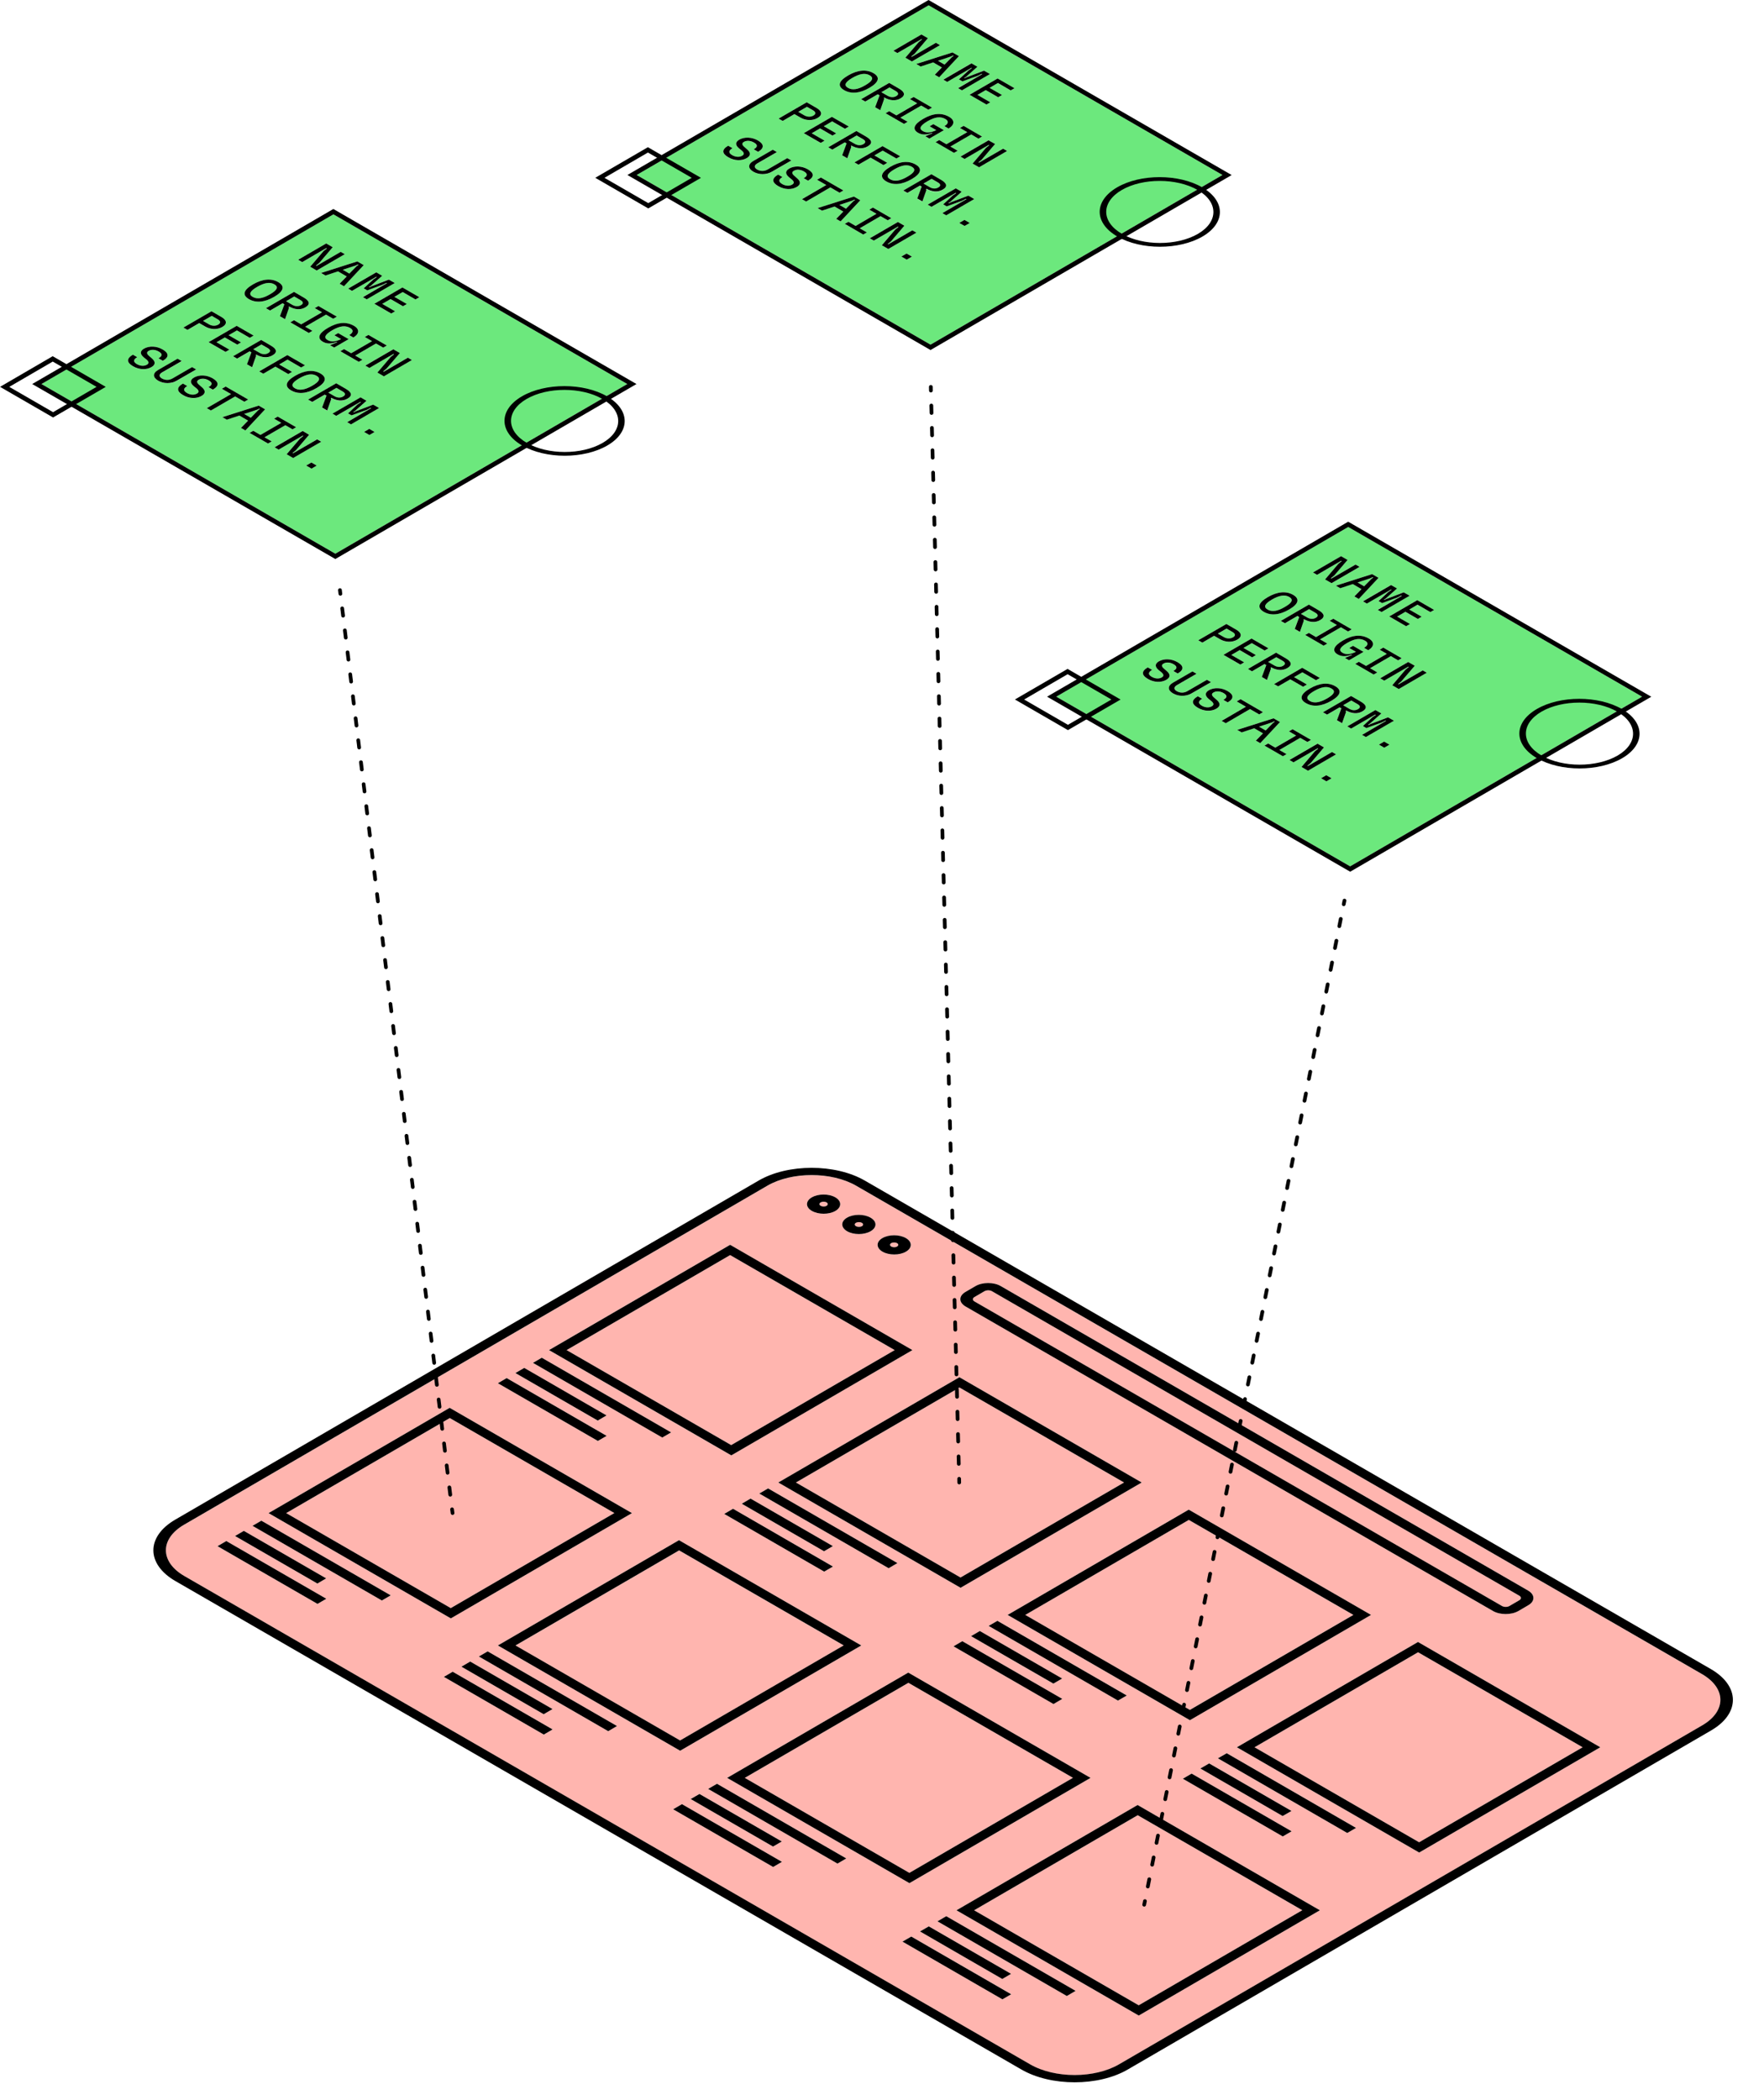 <?xml version="1.0" encoding="utf-8"?>
<!-- Generator: Adobe Illustrator 25.2.0, SVG Export Plug-In . SVG Version: 6.00 Build 0)  -->
<svg version="1.1" id="Layer_1" xmlns="http://www.w3.org/2000/svg" xmlns:xlink="http://www.w3.org/1999/xlink" x="0px" y="0px"
	 viewBox="0 0 285.91 340.4" style="enable-background:new 0 0 285.91 340.4;" xml:space="preserve">
<style type="text/css">
	.st0{clip-path:url(#SVGID_1_);}
	.st1{clip-path:url(#SVGID_2_);fill:#FFB5AF;}
	.st2{clip-path:url(#SVGID_2_);}
	.st3{clip-path:url(#SVGID_3_);fill:#6CE87D;}
	.st4{clip-path:url(#SVGID_3_);}
	.st5{clip-path:url(#SVGID_3_);fill:none;}
	.st6{clip-path:url(#SVGID_4_);}
	.st7{clip-path:url(#SVGID_5_);}
	.st8{clip-path:url(#SVGID_6_);}
	.st9{clip-path:url(#SVGID_7_);fill:#6CE87D;}
	.st10{clip-path:url(#SVGID_7_);}
	.st11{clip-path:url(#SVGID_7_);fill:none;}
	.st12{clip-path:url(#SVGID_8_);}
	.st13{clip-path:url(#SVGID_9_);}
	.st14{clip-path:url(#SVGID_10_);}
	.st15{clip-path:url(#SVGID_11_);fill:#6CE87D;}
	.st16{clip-path:url(#SVGID_11_);}
	.st17{clip-path:url(#SVGID_11_);fill:none;}
	.st18{clip-path:url(#SVGID_12_);}
	.st19{clip-path:url(#SVGID_13_);}
	.st20{clip-path:url(#SVGID_14_);}
	.st21{fill:none;stroke:#000000;stroke-width:0.602;stroke-linecap:round;stroke-miterlimit:10;}
	.st22{fill:none;stroke:#000000;stroke-width:0.602;stroke-linecap:round;stroke-miterlimit:10;stroke-dasharray:1.208,2.417;}
	.st23{fill:none;stroke:#000000;stroke-width:0.602;stroke-linecap:round;stroke-miterlimit:10;stroke-dasharray:1.196,2.392;}
	.st24{fill:none;stroke:#000000;stroke-width:0.602;stroke-linecap:round;stroke-miterlimit:10;stroke-dasharray:1.202,2.405;}
</style>
<g>
	<defs>
		<rect id="SVGID_29_" x="19.83" y="186.35" width="266.09" height="154.05"/>
	</defs>
	<clipPath id="SVGID_1_">
		<use xlink:href="#SVGID_29_"  style="overflow:visible;"/>
	</clipPath>
	<g class="st0">
		<defs>
			<polygon id="SVGID_31_" points="19.82,251.27 131.54,186.35 285.91,275.48 174.2,340.4 			"/>
		</defs>
		<clipPath id="SVGID_2_">
			<use xlink:href="#SVGID_31_"  style="overflow:visible;"/>
		</clipPath>
		<path class="st1" d="M99.58,245.22l-26.68-15.4l-26.52,15.41l26.68,15.4L99.58,245.22 M136.75,266.68l-26.68-15.4l-26.52,15.41
			l26.68,15.4L136.75,266.68 M173.91,288.13l-26.68-15.4l-26.52,15.41l26.68,15.4L173.91,288.13 M211.08,309.59l-26.68-15.4
			l-26.52,15.41l26.68,15.4L211.08,309.59 M145.02,218.81l-26.68-15.4l-26.51,15.4l26.68,15.4L145.02,218.81 M182.19,240.27
			l-26.68-15.4L129,240.27l26.68,15.4L182.19,240.27 M219.35,261.73l-26.68-15.4l-26.51,15.4l26.68,15.4L219.35,261.73
			 M256.52,283.18l-26.68-15.4l-26.51,15.4l26.68,15.4L256.52,283.18 M133.96,194.88c-0.26-0.15-0.68-0.15-0.95,0.01
			c-0.25,0.15-0.25,0.39,0,0.54c0.27,0.15,0.69,0.15,0.95,0.01C134.23,195.28,134.23,195.03,133.96,194.88 M139.68,198.18
			c-0.27-0.16-0.69-0.16-0.96,0c-0.25,0.15-0.25,0.39,0.01,0.55c0.27,0.15,0.69,0.15,0.95,0.01
			C139.95,198.58,139.95,198.33,139.68,198.18 M145.4,201.48c-0.27-0.15-0.69-0.15-0.96,0c-0.25,0.15-0.25,0.4,0.02,0.55
			c0.26,0.15,0.68,0.15,0.93,0C145.66,201.88,145.66,201.63,145.4,201.48 M246.26,258.62l-85.49-49.36
			c-0.33-0.19-0.89-0.19-1.23,0.01l-1.61,0.94c-0.34,0.2-0.34,0.52-0.01,0.71l85.49,49.36c0.34,0.2,0.9,0.2,1.24,0l1.61-0.94
			C246.6,259.14,246.6,258.82,246.26,258.62 M35.26,250.59l1.42-0.83l16.2,9.35l-1.42,0.83L35.26,250.59 M71.95,271.77l1.42-0.83
			l16.2,9.35l-1.42,0.83L71.95,271.77 M109.11,293.23l1.42-0.83l16.2,9.35l-1.42,0.83L109.11,293.23 M146.28,314.68l1.42-0.83
			l16.2,9.35l-1.42,0.83L146.28,314.68 M38.1,248.94l1.42-0.83l13.33,7.7l-1.42,0.82L38.1,248.94 M74.79,270.12l1.42-0.83l13.34,7.7
			l-1.42,0.83L74.79,270.12 M111.95,291.57l1.42-0.83l13.33,7.7l-1.42,0.83L111.95,291.57 M149.12,313.03l1.42-0.83l13.33,7.7
			l-1.42,0.83L149.12,313.03 M40.94,247.29l1.42-0.83l20.96,12.1l-1.42,0.83L40.94,247.29 M77.62,268.47l1.42-0.83l20.96,12.1
			l-1.42,0.83L77.62,268.47 M114.79,289.93l1.42-0.83l20.96,12.1l-1.42,0.82L114.79,289.93 M151.95,311.39l1.42-0.83l20.96,12.1
			l-1.42,0.83L151.95,311.39 M43.53,245.23l29.35-17.06l29.54,17.06l-29.35,17.06L43.53,245.23 M80.7,266.68l29.35-17.06
			l29.54,17.06l-29.35,17.06L80.7,266.68 M117.86,288.14l29.35-17.06l29.54,17.06L147.4,305.2L117.86,288.14 M155.03,309.6
			l29.35-17.06l29.54,17.06l-29.35,17.06L155.03,309.6 M80.7,224.18l1.42-0.83l16.2,9.35l-1.42,0.83L80.7,224.18 M117.39,245.36
			l1.42-0.83l16.2,9.35l-1.42,0.83L117.39,245.36 M154.55,266.82l1.42-0.83l16.2,9.35l-1.42,0.82L154.55,266.82 M191.72,288.28
			l1.42-0.83l16.2,9.35l-1.42,0.83L191.72,288.28 M83.54,222.53l1.42-0.82l13.33,7.7l-1.42,0.82L83.54,222.53 M120.23,243.71
			l1.42-0.83l13.34,7.7l-1.42,0.83L120.23,243.71 M157.39,265.17l1.42-0.83l13.33,7.7l-1.42,0.83L157.39,265.17 M194.56,286.62
			l1.42-0.83l13.34,7.7l-1.42,0.83L194.56,286.62 M86.39,220.88l1.42-0.83l20.96,12.1l-1.42,0.82L86.39,220.88 M123.07,242.06
			l1.42-0.83l20.96,12.1l-1.42,0.83L123.07,242.06 M160.24,263.51l1.42-0.83l20.96,12.1l-1.42,0.83L160.24,263.51 M197.4,284.97
			l1.42-0.83l20.96,12.1l-1.42,0.83L197.4,284.97 M88.98,218.81l29.35-17.06l29.54,17.06l-29.35,17.06L88.98,218.81 M126.15,240.27
			l29.35-17.06l29.54,17.06l-29.35,17.06L126.15,240.27 M163.31,261.73l29.35-17.06l29.54,17.06l-29.35,17.06L163.31,261.73
			 M200.48,283.18l29.35-17.06l29.54,17.06l-29.35,17.06L200.48,283.18 M131.59,196.25c-1.05-0.6-1.05-1.59-0.01-2.19
			c1.05-0.61,2.75-0.61,3.8-0.01c1.06,0.61,1.06,1.6,0.01,2.21C134.35,196.86,132.65,196.86,131.59,196.25 M137.32,199.55
			c-1.06-0.61-1.06-1.6-0.02-2.2c1.05-0.61,2.75-0.61,3.81,0c1.06,0.61,1.05,1.59,0,2.2C140.07,200.16,138.37,200.17,137.32,199.55
			 M143.04,202.86c-1.06-0.61-1.06-1.6-0.02-2.2c1.05-0.61,2.75-0.61,3.81,0c1.05,0.6,1.05,1.59,0,2.2
			C145.79,203.46,144.09,203.46,143.04,202.86 M156.51,211.74c-1.12-0.65-1.13-1.71,0-2.36l1.61-0.94c1.13-0.65,2.95-0.65,4.08-0.01
			l85.49,49.36c1.13,0.65,1.14,1.71,0.01,2.37l-1.61,0.94c-1.13,0.65-2.95,0.65-4.09,0L156.51,211.74 M275.85,271.32l-137.1-79.15
			c-3.97-2.29-10.42-2.29-14.37,0l-94.55,54.95c-3.95,2.29-3.92,6.03,0.05,8.32l137.1,79.16c3.98,2.3,10.42,2.29,14.36,0
			l94.55-54.95C279.85,277.35,279.84,273.62,275.85,271.32"/>
		<path class="st2" d="M29.88,255.43c-3.97-2.29-3.99-6.03-0.05-8.32l94.55-54.95c3.95-2.29,10.39-2.29,14.37,0l137.1,79.15
			c3.98,2.3,3.99,6.03,0.05,8.32l-94.55,54.95c-3.95,2.29-10.38,2.3-14.37,0L29.88,255.43 M277.27,270.49l-137.1-79.15
			c-4.77-2.76-12.48-2.76-17.22,0L28.4,246.29c-4.74,2.76-4.72,7.22,0.06,9.97l137.1,79.15c4.77,2.76,12.48,2.76,17.22,0
			l94.55-54.95C282.07,277.71,282.05,273.25,277.27,270.49"/>
		<path class="st2" d="M133.01,195.42c-0.26-0.15-0.26-0.39,0-0.54c0.27-0.16,0.69-0.16,0.95-0.01c0.27,0.15,0.27,0.4,0,0.56
			C133.71,195.58,133.28,195.58,133.01,195.42 M135.38,194.05c-1.05-0.6-2.75-0.6-3.8,0.01c-1.04,0.6-1.04,1.59,0.01,2.19
			c1.06,0.61,2.76,0.61,3.8,0.01C136.44,195.65,136.44,194.66,135.38,194.05"/>
		<path class="st2" d="M138.74,198.73c-0.27-0.15-0.27-0.4-0.01-0.55c0.26-0.15,0.69-0.15,0.96,0c0.27,0.15,0.27,0.4,0,0.56
			C139.43,198.88,139,198.88,138.74,198.73 M141.1,197.35c-1.06-0.61-2.76-0.61-3.81,0c-1.04,0.6-1.03,1.59,0.02,2.2
			c1.06,0.61,2.75,0.6,3.79,0C142.16,198.94,142.16,197.96,141.1,197.35"/>
		<path class="st2" d="M144.46,202.03c-0.27-0.15-0.27-0.4-0.02-0.55c0.27-0.15,0.69-0.15,0.96,0c0.26,0.15,0.26,0.39-0.01,0.55
			C145.14,202.18,144.72,202.18,144.46,202.03 M146.83,200.66c-1.06-0.61-2.76-0.61-3.81,0c-1.04,0.6-1.03,1.59,0.02,2.2
			c1.05,0.6,2.75,0.6,3.79,0C147.88,202.25,147.87,201.26,146.83,200.66"/>
		<path class="st2" d="M157.93,210.92c-0.33-0.19-0.33-0.51,0.01-0.71l1.61-0.94c0.34-0.2,0.89-0.2,1.22-0.01l85.49,49.36
			c0.34,0.2,0.34,0.52,0.01,0.72l-1.61,0.94c-0.34,0.2-0.89,0.2-1.23,0L157.93,210.92 M247.68,257.79l-85.49-49.36
			c-1.12-0.65-2.95-0.65-4.08,0.01l-1.61,0.94c-1.13,0.65-1.12,1.71,0,2.36L242,261.1c1.13,0.65,2.96,0.65,4.09,0l1.61-0.94
			C248.82,259.51,248.81,258.45,247.68,257.79"/>
		<path class="st2" d="M91.83,218.81l26.51-15.4l26.68,15.4l-26.51,15.4L91.83,218.81z M147.88,218.81l-29.54-17.06l-29.35,17.06
			l29.54,17.06L147.88,218.81"/>
		<path class="st2" d="M129,240.27l26.51-15.4l26.68,15.4l-26.51,15.4L129,240.27z M185.04,240.27l-29.54-17.06l-29.35,17.06
			l29.54,17.06L185.04,240.27"/>
		<path class="st2" d="M166.17,261.73l26.51-15.4l26.68,15.4l-26.51,15.4L166.17,261.73z M222.21,261.73l-29.54-17.06l-29.35,17.06
			l29.54,17.06L222.21,261.73"/>
		<path class="st2" d="M203.33,283.18l26.51-15.4l26.68,15.4l-26.51,15.4L203.33,283.18z M259.37,283.18l-29.54-17.06l-29.35,17.06
			l29.54,17.06L259.37,283.18"/>
		<path class="st2" d="M46.38,245.23l26.52-15.41l26.68,15.4l-26.52,15.41L46.38,245.23z M102.42,245.23l-29.54-17.06l-29.35,17.06
			l29.54,17.06L102.42,245.23"/>
		<path class="st2" d="M83.55,266.68l26.52-15.41l26.68,15.4l-26.52,15.41L83.55,266.68z M139.59,266.68l-29.54-17.06L80.7,266.68
			l29.54,17.06L139.59,266.68"/>
		<path class="st2" d="M120.71,288.14l26.52-15.41l26.68,15.4l-26.52,15.41L120.71,288.14z M176.75,288.14l-29.54-17.06
			l-29.35,17.06l29.54,17.06L176.75,288.14"/>
		<path class="st2" d="M157.88,309.6l26.52-15.41l26.68,15.4L184.56,325L157.88,309.6z M213.92,309.6l-29.54-17.06l-29.35,17.06
			l29.54,17.06L213.92,309.6"/>
		<polygon class="st2" points="108.77,232.15 87.81,220.05 86.39,220.88 107.34,232.98 		"/>
		<polygon class="st2" points="98.3,229.4 84.97,221.7 83.54,222.53 96.88,230.23 		"/>
		<polygon class="st2" points="98.32,232.71 82.12,223.35 80.7,224.18 96.9,233.53 		"/>
		<polygon class="st2" points="145.45,253.33 124.49,241.23 123.07,242.06 144.03,254.16 		"/>
		<polygon class="st2" points="134.99,250.58 121.65,242.88 120.23,243.71 133.56,251.41 		"/>
		<polygon class="st2" points="135,253.89 118.81,244.53 117.39,245.36 133.58,254.71 		"/>
		<polygon class="st2" points="182.62,274.79 161.66,262.69 160.24,263.51 181.2,275.61 		"/>
		<polygon class="st2" points="172.15,272.04 158.81,264.34 157.39,265.17 170.73,272.86 		"/>
		<polygon class="st2" points="172.17,275.34 155.97,265.99 154.55,266.82 170.75,276.17 		"/>
		<polygon class="st2" points="219.78,296.25 198.83,284.15 197.4,284.97 218.36,297.07 		"/>
		<polygon class="st2" points="209.32,293.5 195.98,285.8 194.56,286.62 207.89,294.32 		"/>
		<polygon class="st2" points="209.34,296.8 193.14,287.45 191.72,288.28 207.91,297.63 		"/>
		<polygon class="st2" points="63.32,258.56 42.36,246.46 40.93,247.29 61.89,259.39 		"/>
		<polygon class="st2" points="52.86,255.81 39.52,248.11 38.1,248.94 51.44,256.64 		"/>
		<polygon class="st2" points="52.88,259.11 36.68,249.76 35.26,250.59 51.46,259.94 		"/>
		<polygon class="st2" points="100,279.74 79.04,267.64 77.62,268.47 98.58,280.57 		"/>
		<polygon class="st2" points="89.55,276.99 76.21,269.29 74.79,270.12 88.12,277.82 		"/>
		<polygon class="st2" points="89.56,280.29 73.37,270.94 71.95,271.77 88.14,281.12 		"/>
		<polygon class="st2" points="137.16,301.2 116.21,289.1 114.78,289.93 135.74,302.03 		"/>
		<polygon class="st2" points="126.71,298.45 113.37,290.75 111.95,291.57 125.29,299.27 		"/>
		<polygon class="st2" points="126.73,301.75 110.53,292.4 109.11,293.23 125.31,302.58 		"/>
		<polygon class="st2" points="174.33,322.66 153.37,310.56 151.95,311.39 172.91,323.49 		"/>
		<polygon class="st2" points="163.87,319.9 150.54,312.21 149.12,313.03 162.45,320.73 		"/>
		<polygon class="st2" points="163.89,323.21 147.7,313.86 146.28,314.68 162.47,324.03 		"/>
	</g>
</g>
<g>
	<g>
		<g>
			<defs>
				<polygon id="SVGID_33_" points="5.22,62.24 54.03,33.87 103.16,62.24 54.35,90.6 				"/>
			</defs>
			<clipPath id="SVGID_3_">
				<use xlink:href="#SVGID_33_"  style="overflow:visible;"/>
			</clipPath>
			<path class="st3" d="M42.12,66.29l-0.09-0.05l-0.39,0.18l-2.06,0.68l1.07,0.62l1.16-1.19L42.12,66.29 M35.29,51.75l-0.97-0.56
				l-1.41,0.82l0.97,0.56c0.5,0.29,1.07,0.29,1.49,0.04C35.8,52.37,35.79,52.04,35.29,51.75 M43.37,56.42l-1.01-0.58l-1.32,0.77
				l1.01,0.58c0.48,0.28,0.99,0.29,1.41,0.05C43.91,56.98,43.84,56.69,43.37,56.42 M55.53,63.44l-1-0.58l-1.32,0.77l1,0.58
				c0.48,0.28,0.99,0.29,1.41,0.05C56.07,64,56,63.71,55.53,63.44 M51.31,60.89c-0.71-0.41-1.61-0.28-2.8,0.41
				c-1.19,0.69-1.42,1.21-0.71,1.62c0.71,0.41,1.62,0.28,2.8-0.41C51.79,61.82,52.02,61.3,51.31,60.89 M48.7,48.63l-1-0.58
				l-1.32,0.77l1,0.58c0.48,0.28,1,0.3,1.42,0.05C49.24,49.19,49.16,48.9,48.7,48.63 M44.47,46.08c-0.71-0.41-1.61-0.28-2.8,0.42
				c-1.19,0.69-1.42,1.21-0.71,1.62c0.71,0.41,1.62,0.27,2.8-0.41C44.96,47.01,45.18,46.49,44.47,46.08 M58.1,42.91L58,42.86
				l-0.38,0.18l-2.06,0.68l1.06,0.62l1.17-1.19L58.1,42.91 M49.63,75.45l0.84-0.49l0.86,0.5l-0.84,0.49L49.63,75.45 M26.27,61.36
				c0.53,0.31,1.17,0.3,1.71-0.02l3.16-1.83l0.66,0.38l-3.16,1.83c-0.88,0.51-2.1,0.51-2.99,0c-0.89-0.51-0.91-1.22-0.02-1.73
				l3.16-1.83l0.66,0.38l-3.16,1.83C25.74,60.68,25.74,61.05,26.27,61.36 M35.96,63.01l0.62-0.36l3.64,2.1l-0.62,0.36l-1.49-0.86
				l-3.93,2.28l-0.66-0.38l3.93-2.28L35.96,63.01 M36.05,67.61l5.88-1.87l1.04,0.6l-3.21,3.41l-0.71-0.41l1.15-1.18l-1.41-0.82
				l-2.03,0.67L36.05,67.61 M44.43,67.86l0.58-0.34l2.98,1.72l-0.58,0.34l-1.16-0.67l-3.38,1.96l1.16,0.67l-0.58,0.34l-2.98-1.72
				l0.58-0.34l1.17,0.67l3.38-1.96L44.43,67.86 M47.41,73.42l0.09,0.05l3.9-2.27l0.66,0.38l-4.55,2.64l-1.05-0.61l2.16-2.53
				l0.54-0.43l-0.1-0.06l-3.9,2.27l-0.65-0.38l4.55-2.64l1.05,0.6l-2.16,2.53L47.41,73.42 M22.21,59.02
				c0.56,0.32,1.18,0.35,1.61,0.09c0.35-0.2,0.38-0.47-0.09-0.86l-0.42-0.34c-0.64-0.54-0.61-1.03,0.05-1.41
				c0.82-0.48,2.02-0.43,3,0.14c1.03,0.59,1.06,1.25,0.03,1.84l-0.7-0.4c0.64-0.37,0.68-0.73,0.03-1.1
				c-0.59-0.34-1.21-0.35-1.63-0.1c-0.34,0.2-0.36,0.46,0.11,0.85l0.4,0.35c0.63,0.54,0.62,1.03-0.06,1.43
				c-0.82,0.47-1.96,0.44-2.97-0.14c-1.06-0.61-1.1-1.25-0.03-1.87l0.7,0.4C21.59,58.28,21.56,58.65,22.21,59.02 M30.31,63.71
				c0.56,0.32,1.18,0.35,1.61,0.09c0.35-0.2,0.37-0.47-0.09-0.86l-0.42-0.34c-0.64-0.54-0.61-1.03,0.05-1.41
				c0.82-0.48,2.02-0.43,3.01,0.14c1.02,0.59,1.06,1.25,0.03,1.84l-0.7-0.4c0.64-0.37,0.68-0.73,0.03-1.1
				c-0.59-0.34-1.21-0.35-1.63-0.1c-0.34,0.2-0.36,0.46,0.11,0.85l0.4,0.35c0.63,0.54,0.61,1.03-0.06,1.43
				c-0.82,0.47-1.96,0.44-2.97-0.14c-1.06-0.61-1.1-1.25-0.03-1.87l0.7,0.4C29.7,62.96,29.66,63.33,30.31,63.71 M59.01,70l0.84-0.49
				l0.86,0.5l-0.84,0.49L59.01,70 M29.73,53.1l4.55-2.64l1.63,0.94c0.86,0.5,0.96,1.13,0.13,1.61c-0.82,0.48-1.91,0.43-2.78-0.07
				l-0.97-0.56l-1.9,1.11L29.73,53.1 M33.81,55.45l4.55-2.64l2.73,1.58l-0.62,0.36l-2.08-1.2l-1.35,0.78l2.01,1.16l-0.61,0.36
				l-2.01-1.16l-1.35,0.79l2.08,1.2l-0.62,0.36L33.81,55.45 M37.79,57.75l4.55-2.64l1.57,0.91c0.94,0.54,1.12,1.09,0.24,1.61
				c-0.82,0.48-1.76,0.33-2.6-0.14l-0.1,0.06l0.07,0.15l-0.65,1.84l-0.83-0.48l0.72-1.93l-0.29-0.17l-2.03,1.18L37.79,57.75
				 M42.02,60.19l4.55-2.64l2.86,1.65l-0.62,0.36l-2.21-1.28l-1.35,0.78l2.08,1.2l-0.61,0.36l-2.08-1.2l-1.97,1.15L42.02,60.19
				 M49.94,64.77l4.55-2.64l1.57,0.91c0.94,0.54,1.12,1.09,0.24,1.61c-0.82,0.48-1.76,0.33-2.6-0.14l-0.1,0.06l0.07,0.15l-0.65,1.84
				l-0.83-0.48l0.72-1.93l-0.29-0.16l-2.03,1.18L49.94,64.77 M57.25,66.78l0.09,0.06l0.29-0.16l2.84-1.09l0.96,0.55l-4.55,2.64
				l-0.62-0.36l3.9-2.27l-0.09-0.05l-0.62,0.32l-2.49,0.91L56.41,67l1.56-1.44l0.55-0.36l-0.1-0.06l-3.9,2.27l-0.62-0.36l4.55-2.64
				l0.96,0.56l-1.87,1.65L57.25,66.78 M47.19,63.29c-1.13-0.65-0.91-1.48,0.64-2.37c1.55-0.9,2.97-1.03,4.1-0.38
				c1.13,0.65,0.91,1.48-0.64,2.38C49.74,63.81,48.32,63.94,47.19,63.29 M43.11,49.95l4.54-2.64l1.57,0.91
				c0.94,0.54,1.13,1.09,0.25,1.61c-0.82,0.48-1.76,0.33-2.61-0.14l-0.1,0.06l0.07,0.15l-0.64,1.84l-0.83-0.48l0.72-1.93l-0.29-0.16
				l-2.03,1.18L43.11,49.95 M51.02,49.94l0.58-0.34l2.98,1.72L54,51.66l-1.17-0.67l-3.37,1.96l1.17,0.67l-0.58,0.34l-2.98-1.72
				l0.58-0.34l1.16,0.67l3.37-1.96L51.02,49.94 M59.13,54.62l0.58-0.34L62.69,56l-0.58,0.34l-1.17-0.67l-3.37,1.96l1.17,0.67
				l-0.58,0.34l-2.98-1.72l0.58-0.34l1.17,0.67l3.37-1.96L59.13,54.62 M62.11,60.18l0.1,0.05l3.9-2.27l0.66,0.38l-4.54,2.64
				l-1.05-0.61l2.15-2.52l0.54-0.44l-0.1-0.06l-3.9,2.27l-0.66-0.38l4.54-2.64l1.05,0.61l-2.15,2.52L62.11,60.18 M40.35,48.48
				c-1.13-0.65-0.9-1.48,0.64-2.38c1.55-0.9,2.97-1.03,4.1-0.38c1.13,0.65,0.91,1.48-0.64,2.38C42.91,48.99,41.48,49.13,40.35,48.48
				 M52.33,55.4c-0.97-0.56-0.7-1.37,0.84-2.26c1.59-0.92,2.98-1.03,4.2-0.32c0.94,0.54,0.89,1.31-0.11,1.89l-0.67-0.39
				c0.67-0.39,0.73-0.82,0.16-1.15c-0.8-0.46-1.67-0.36-2.9,0.36c-1.21,0.71-1.44,1.2-0.74,1.61c0.55,0.32,1.31,0.26,2.16-0.17
				l-1.08-0.62l0.61-0.35l1.7,0.98l-2.35,1.36l-0.66-0.38l1.16-0.48l-0.1-0.06C53.7,55.75,52.95,55.75,52.33,55.4 M51.22,43.03
				l0.1,0.06l3.9-2.27l0.66,0.38l-4.54,2.64l-1.05-0.61l2.15-2.52l0.54-0.44l-0.1-0.05l-3.9,2.27l-0.66-0.38l4.54-2.64l1.05,0.61
				l-2.15,2.52L51.22,43.03 M52.03,44.24l5.87-1.87l1.04,0.6l-3.21,3.41l-0.71-0.41l1.15-1.18l-1.41-0.82l-2.03,0.67L52.03,44.24
				 M59.8,46.51l0.09,0.05l0.29-0.16l2.83-1.09l0.96,0.55l-4.54,2.64l-0.62-0.36l3.9-2.27l-0.1-0.06L62,46.15l-2.49,0.91l-0.57-0.33
				l1.56-1.44l0.54-0.36l-0.1-0.05l-3.9,2.27l-0.62-0.36l4.54-2.64l0.96,0.56l-1.86,1.65L59.8,46.51 M60.68,49.23l4.54-2.64
				l2.73,1.58l-0.61,0.36l-2.08-1.2l-1.35,0.78l2.01,1.16l-0.62,0.36l-2.01-1.16l-1.35,0.78l2.08,1.2l-0.62,0.36L60.68,49.23
				 M101.67,62.24l-47.63-27.5L6.72,62.24l47.63,27.5L101.67,62.24"/>
			<path class="st4" d="M6.72,62.24l47.32-27.5l47.63,27.5l-47.32,27.5L6.72,62.24z M103.16,62.24L54.03,33.87L5.22,62.24
				L54.35,90.6L103.16,62.24"/>
			<polygon class="st4" points="55.88,41.2 55.22,40.82 51.32,43.09 51.22,43.03 51.77,42.59 53.92,40.07 52.87,39.46 48.33,42.1 
				48.98,42.48 52.88,40.21 52.98,40.27 52.43,40.71 50.28,43.23 51.33,43.84 			"/>
			<path class="st4" d="M55.56,43.72l2.06-0.68L58,42.86l0.1,0.06l-0.31,0.23l-1.17,1.19L55.56,43.72z M58.95,42.97l-1.04-0.6
				l-5.87,1.87l0.71,0.41l2.03-0.67l1.41,0.82l-1.15,1.18l0.71,0.41L58.95,42.97"/>
			<polygon class="st4" points="63.98,45.87 63.02,45.32 60.19,46.41 59.89,46.57 59.8,46.51 60.08,46.34 61.94,44.7 60.98,44.14 
				56.43,46.78 57.05,47.14 60.96,44.87 61.05,44.93 60.51,45.29 58.95,46.73 59.52,47.06 62,46.15 62.63,45.84 62.72,45.89 
				58.82,48.16 59.44,48.51 			"/>
			<polygon class="st4" points="67.96,48.17 65.22,46.59 60.68,49.23 63.41,50.81 64.03,50.45 61.95,49.25 63.3,48.47 65.31,49.63 
				65.93,49.27 63.92,48.11 65.27,47.33 67.34,48.53 			"/>
			<path class="st4" d="M40.96,48.12c-0.71-0.41-0.47-0.93,0.71-1.62c1.19-0.69,2.08-0.83,2.8-0.42c0.71,0.41,0.49,0.93-0.71,1.62
				C42.58,48.39,41.68,48.53,40.96,48.12 M45.09,45.72c-1.13-0.65-2.56-0.52-4.1,0.38c-1.54,0.9-1.77,1.72-0.64,2.38
				c1.13,0.65,2.56,0.52,4.1-0.38C46,47.2,46.22,46.37,45.09,45.72"/>
			<path class="st4" d="M46.37,48.82l1.32-0.77l1,0.58c0.47,0.27,0.54,0.56,0.1,0.82c-0.42,0.25-0.94,0.23-1.42-0.05L46.37,48.82
				 M49.22,48.22l-1.57-0.91l-4.54,2.64l0.66,0.38l2.03-1.18l0.29,0.17l-0.72,1.93l0.83,0.48l0.64-1.84l-0.07-0.15l0.1-0.06
				c0.85,0.47,1.78,0.62,2.61,0.14C50.35,49.31,50.16,48.76,49.22,48.22"/>
			<polygon class="st4" points="54.59,51.32 51.61,49.6 51.02,49.94 52.19,50.61 48.81,52.57 47.65,51.9 47.06,52.24 50.05,53.96 
				50.63,53.62 49.46,52.95 52.84,50.99 54,51.66 			"/>
			<path class="st4" d="M57.37,52.81c-1.23-0.71-2.62-0.6-4.2,0.32c-1.54,0.89-1.81,1.7-0.84,2.26c0.62,0.36,1.36,0.36,2.23,0.02
				l0.1,0.06l-1.16,0.48l0.66,0.38l2.35-1.36l-1.7-0.98l-0.61,0.35l1.08,0.62c-0.85,0.43-1.61,0.49-2.16,0.17
				c-0.7-0.4-0.47-0.9,0.74-1.61c1.23-0.71,2.1-0.82,2.9-0.36c0.57,0.33,0.51,0.76-0.16,1.15l0.67,0.39
				C58.26,54.12,58.31,53.35,57.37,52.81"/>
			<polygon class="st4" points="62.69,56 59.71,54.28 59.13,54.62 60.3,55.29 56.92,57.25 55.76,56.58 55.17,56.92 58.15,58.64 
				58.74,58.3 57.57,57.63 60.94,55.67 62.11,56.34 			"/>
			<polygon class="st4" points="66.76,58.35 66.11,57.97 62.21,60.24 62.11,60.18 62.65,59.74 64.81,57.22 63.75,56.61 59.21,59.25 
				59.87,59.63 63.77,57.36 63.86,57.42 63.32,57.86 61.17,60.38 62.22,60.99 			"/>
			<path class="st4" d="M32.91,52.01l1.41-0.82l0.97,0.56c0.5,0.29,0.51,0.62,0.08,0.86c-0.42,0.25-0.99,0.25-1.49-0.04L32.91,52.01
				 M35.91,51.39l-1.63-0.94l-4.55,2.64l0.66,0.38l1.9-1.11l0.97,0.56c0.86,0.5,1.95,0.55,2.78,0.07
				C36.86,52.52,36.77,51.89,35.91,51.39"/>
			<polygon class="st4" points="41.1,54.39 38.36,52.81 33.81,55.45 36.55,57.03 37.17,56.67 35.09,55.47 36.44,54.69 38.45,55.85 
				39.06,55.49 37.05,54.33 38.4,53.55 40.48,54.75 			"/>
			<path class="st4" d="M41.05,56.6l1.32-0.77l1.01,0.58c0.47,0.27,0.53,0.56,0.09,0.82c-0.42,0.25-0.94,0.23-1.41-0.05L41.05,56.6
				 M43.9,56.01l-1.57-0.91l-4.55,2.64l0.65,0.38l2.03-1.18l0.29,0.17l-0.72,1.93l0.83,0.48l0.65-1.84l-0.07-0.15l0.1-0.06
				c0.85,0.47,1.78,0.61,2.6,0.14C45.03,57.1,44.84,56.55,43.9,56.01"/>
			<polygon class="st4" points="49.43,59.2 46.57,57.55 42.02,60.19 42.67,60.57 44.64,59.42 46.72,60.62 47.33,60.27 45.25,59.07 
				46.6,58.28 48.81,59.56 			"/>
			<path class="st4" d="M47.8,62.93c-0.71-0.41-0.48-0.93,0.71-1.62c1.19-0.69,2.09-0.82,2.8-0.41c0.71,0.41,0.49,0.93-0.71,1.62
				C49.42,63.2,48.51,63.34,47.8,62.93 M51.93,60.53c-1.13-0.65-2.56-0.52-4.1,0.38c-1.54,0.9-1.77,1.72-0.63,2.37
				c1.13,0.65,2.56,0.52,4.1-0.38C52.83,62.01,53.06,61.19,51.93,60.53"/>
			<path class="st4" d="M53.21,63.63l1.32-0.77l1,0.58c0.47,0.27,0.53,0.56,0.09,0.82c-0.42,0.25-0.94,0.23-1.41-0.05L53.21,63.63
				 M56.06,63.03l-1.57-0.91l-4.55,2.64l0.66,0.38l2.03-1.18l0.29,0.16l-0.72,1.93l0.83,0.48l0.65-1.84l-0.07-0.15l0.1-0.06
				c0.85,0.47,1.78,0.61,2.6,0.14C57.18,64.12,57,63.57,56.06,63.03"/>
			<polygon class="st4" points="61.44,66.13 60.48,65.58 57.64,66.67 57.35,66.83 57.25,66.78 57.53,66.61 59.4,64.96 58.44,64.4 
				53.89,67.04 54.5,67.4 58.41,65.13 58.51,65.19 57.96,65.55 56.41,67 56.97,67.32 59.46,66.42 60.08,66.1 60.17,66.15 
				56.27,68.42 56.89,68.78 			"/>
			<polygon class="st4" points="60.71,70.01 59.85,69.51 59.01,70 59.87,70.5 			"/>
			<path class="st4" d="M26.36,56.64c-0.98-0.57-2.18-0.61-3.01-0.14c-0.66,0.38-0.69,0.87-0.05,1.41l0.42,0.34
				c0.47,0.39,0.44,0.66,0.09,0.86c-0.44,0.26-1.05,0.23-1.61-0.09c-0.65-0.37-0.61-0.75,0.04-1.13l-0.7-0.4
				c-1.07,0.62-1.03,1.26,0.03,1.87c1,0.58,2.15,0.61,2.97,0.14c0.68-0.39,0.7-0.89,0.06-1.43l-0.4-0.35
				c-0.47-0.39-0.45-0.65-0.11-0.85c0.42-0.25,1.04-0.24,1.63,0.1c0.65,0.37,0.61,0.73-0.03,1.1l0.7,0.4
				C27.43,57.89,27.39,57.23,26.36,56.64"/>
			<path class="st4" d="M31.79,59.88l-0.66-0.38l-3.16,1.83c-0.54,0.32-1.18,0.32-1.71,0.02c-0.53-0.3-0.53-0.68,0.02-1l3.16-1.83
				l-0.66-0.38l-3.16,1.83c-0.89,0.51-0.87,1.22,0.02,1.73c0.88,0.51,2.1,0.52,2.99,0L31.79,59.88"/>
			<path class="st4" d="M34.47,61.32c-0.98-0.57-2.18-0.61-3.01-0.14c-0.66,0.38-0.69,0.87-0.05,1.41l0.42,0.34
				c0.47,0.39,0.44,0.66,0.09,0.86c-0.44,0.26-1.06,0.23-1.61-0.09c-0.65-0.38-0.61-0.75,0.04-1.13l-0.7-0.4
				c-1.07,0.62-1.03,1.26,0.03,1.87c1,0.58,2.15,0.61,2.97,0.14c0.68-0.39,0.7-0.89,0.06-1.43l-0.4-0.35
				c-0.47-0.39-0.45-0.65-0.11-0.85c0.42-0.25,1.04-0.24,1.63,0.1c0.65,0.38,0.61,0.73-0.03,1.1l0.7,0.4
				C35.53,62.57,35.5,61.91,34.47,61.32"/>
			<polygon class="st4" points="40.22,64.75 36.58,62.65 35.96,63.01 37.45,63.87 33.52,66.15 34.18,66.53 38.11,64.25 39.6,65.11 
							"/>
			<path class="st4" d="M39.58,67.09l2.06-0.68l0.39-0.18l0.09,0.06l-0.31,0.23l-1.16,1.19L39.58,67.09z M42.97,66.34l-1.04-0.6
				l-5.88,1.87l0.71,0.41l2.04-0.67l1.41,0.82l-1.15,1.18l0.71,0.41L42.97,66.34"/>
			<polygon class="st4" points="47.99,69.24 45.01,67.52 44.43,67.86 45.59,68.53 42.21,70.49 41.05,69.82 40.46,70.16 43.44,71.88 
				44.03,71.54 42.87,70.87 46.25,68.91 47.41,69.58 			"/>
			<polygon class="st4" points="52.06,71.59 51.4,71.21 47.5,73.47 47.41,73.42 47.95,72.98 50.1,70.46 49.06,69.85 44.51,72.49 
				45.16,72.87 49.06,70.6 49.16,70.66 48.62,71.09 46.46,73.62 47.51,74.23 			"/>
			<polygon class="st4" points="51.33,75.46 50.47,74.96 49.63,75.45 50.49,75.95 			"/>
			<polygon class="st5" points="-12.5,62.26 54.01,23.61 120.88,62.21 54.37,100.87 			"/>
		</g>
	</g>
	<g>
		<g>
			<defs>
				<polygon id="SVGID_35_" points="77.73,68.23 91.47,60.24 105.29,68.23 91.55,76.21 				"/>
			</defs>
			<clipPath id="SVGID_4_">
				<use xlink:href="#SVGID_35_"  style="overflow:visible;"/>
			</clipPath>
			<path class="st6" d="M85.39,71.78c-3.4-1.96-3.42-5.15-0.04-7.12c3.37-1.96,8.89-1.96,12.29,0c3.4,1.96,3.41,5.16,0.04,7.12
				C94.29,73.75,88.78,73.74,85.39,71.78 M98.38,64.23c-3.81-2.2-10-2.2-13.78,0c-3.79,2.2-3.77,5.78,0.04,7.98
				c3.81,2.2,9.99,2.2,13.78,0C102.21,70.02,102.19,66.43,98.38,64.23"/>
		</g>
	</g>
	<g>
		<defs>
			<rect id="SVGID_37_" y="57.73" width="17.14" height="9.93"/>
		</defs>
		<clipPath id="SVGID_5_">
			<use xlink:href="#SVGID_37_"  style="overflow:visible;"/>
		</clipPath>
		<g class="st7">
			<defs>
				<polygon id="SVGID_39_" points="0,62.69 8.54,57.73 17.14,62.7 8.6,67.66 				"/>
			</defs>
			<clipPath id="SVGID_6_">
				<use xlink:href="#SVGID_39_"  style="overflow:visible;"/>
			</clipPath>
			<path class="st8" d="M1.5,62.7l7.05-4.1l7.1,4.1l-7.05,4.1L1.5,62.7z M17.14,62.7l-8.6-4.97L0,62.7l8.6,4.97L17.14,62.7"/>
		</g>
	</g>
</g>
<g>
	<g>
		<g>
			<defs>
				<polygon id="SVGID_41_" points="101.69,28.36 150.5,0 199.63,28.37 150.82,56.73 				"/>
			</defs>
			<clipPath id="SVGID_7_">
				<use xlink:href="#SVGID_41_"  style="overflow:visible;"/>
			</clipPath>
			<path class="st9" d="M138.59,32.41l-0.09-0.05l-0.39,0.18l-2.06,0.68l1.07,0.62l1.16-1.19L138.59,32.41 M131.76,17.88l-0.97-0.56
				l-1.41,0.82l0.97,0.56c0.5,0.29,1.07,0.29,1.49,0.04C132.27,18.49,132.26,18.17,131.76,17.88 M139.84,22.55l-1.01-0.58
				l-1.32,0.77l1.01,0.58c0.48,0.28,0.99,0.29,1.41,0.05C140.38,23.11,140.31,22.82,139.84,22.55 M152,29.57l-1-0.58l-1.32,0.77
				l1,0.58c0.48,0.28,0.99,0.29,1.41,0.05C152.54,30.13,152.47,29.83,152,29.57 M147.78,27.02c-0.71-0.41-1.61-0.28-2.8,0.41
				c-1.19,0.69-1.42,1.21-0.71,1.62c0.71,0.41,1.62,0.28,2.8-0.41C148.26,27.95,148.49,27.43,147.78,27.02 M145.17,14.75l-1-0.58
				l-1.32,0.77l1,0.58c0.48,0.28,1,0.3,1.42,0.05C145.71,15.32,145.63,15.02,145.17,14.75 M140.94,12.2
				c-0.71-0.41-1.61-0.28-2.8,0.42c-1.19,0.69-1.42,1.21-0.71,1.62c0.71,0.41,1.62,0.27,2.8-0.41
				C141.43,13.14,141.65,12.62,140.94,12.2 M154.57,9.04l-0.1-0.06l-0.38,0.18l-2.06,0.68l1.06,0.62l1.17-1.19L154.57,9.04
				 M146.1,41.58l0.84-0.49l0.86,0.5l-0.84,0.49L146.1,41.58 M122.74,27.48c0.53,0.31,1.17,0.3,1.71-0.02l3.16-1.83l0.66,0.38
				l-3.16,1.83c-0.88,0.51-2.1,0.51-2.99,0c-0.89-0.51-0.91-1.22-0.02-1.73l3.16-1.83l0.66,0.38l-3.16,1.83
				C122.21,26.8,122.21,27.18,122.74,27.48 M132.43,29.13l0.62-0.36l3.64,2.1l-0.62,0.36l-1.49-0.86l-3.93,2.28l-0.66-0.38
				l3.93-2.28L132.43,29.13 M132.52,33.74l5.88-1.87l1.04,0.6l-3.21,3.41l-0.71-0.41l1.15-1.18l-1.41-0.82l-2.03,0.67L132.52,33.74
				 M140.9,33.98l0.58-0.34l2.98,1.72l-0.58,0.34l-1.16-0.67L139.34,37l1.16,0.67l-0.58,0.34l-2.98-1.72l0.58-0.34l1.17,0.67
				l3.38-1.96L140.9,33.98 M143.88,39.55l0.09,0.05l3.9-2.27l0.66,0.38l-4.55,2.64l-1.05-0.61l2.16-2.53l0.54-0.43l-0.1-0.06
				l-3.9,2.27l-0.65-0.38l4.55-2.64l1.05,0.6l-2.16,2.53L143.88,39.55 M118.68,25.15c0.56,0.32,1.18,0.35,1.61,0.09
				c0.35-0.2,0.38-0.47-0.09-0.86l-0.42-0.34c-0.64-0.54-0.61-1.03,0.05-1.41c0.82-0.48,2.02-0.43,3,0.14
				c1.03,0.59,1.06,1.25,0.03,1.84l-0.7-0.4c0.64-0.37,0.68-0.73,0.03-1.1c-0.59-0.34-1.21-0.35-1.63-0.1
				c-0.34,0.2-0.36,0.46,0.11,0.85l0.4,0.35c0.63,0.54,0.62,1.03-0.06,1.43c-0.82,0.47-1.96,0.44-2.97-0.14
				c-1.06-0.61-1.1-1.25-0.03-1.87l0.7,0.4C118.06,24.4,118.03,24.78,118.68,25.15 M126.78,29.83c0.56,0.32,1.18,0.35,1.61,0.09
				c0.35-0.2,0.37-0.47-0.09-0.86l-0.42-0.34c-0.64-0.54-0.61-1.03,0.05-1.41c0.82-0.48,2.02-0.43,3.01,0.14
				c1.02,0.59,1.06,1.25,0.03,1.84l-0.7-0.4c0.64-0.37,0.68-0.73,0.03-1.1c-0.59-0.34-1.21-0.35-1.63-0.1
				c-0.34,0.2-0.36,0.46,0.11,0.85l0.4,0.35c0.63,0.54,0.61,1.03-0.06,1.43c-0.82,0.47-1.96,0.44-2.97-0.14
				c-1.06-0.61-1.1-1.25-0.03-1.87l0.7,0.4C126.17,29.08,126.13,29.46,126.78,29.83 M155.48,36.13l0.84-0.49l0.86,0.5l-0.84,0.49
				L155.48,36.13 M126.2,19.22l4.55-2.64l1.63,0.94c0.86,0.5,0.96,1.13,0.13,1.61c-0.82,0.48-1.91,0.43-2.78-0.07l-0.97-0.56
				l-1.9,1.11L126.2,19.22 M130.28,21.58l4.55-2.64l2.73,1.58l-0.62,0.36l-2.08-1.2l-1.35,0.78l2.01,1.16l-0.61,0.36l-2.01-1.16
				l-1.35,0.79l2.08,1.2l-0.62,0.36L130.28,21.58 M134.26,23.87l4.55-2.64l1.57,0.91c0.94,0.54,1.12,1.09,0.24,1.61
				c-0.82,0.48-1.76,0.33-2.6-0.14l-0.1,0.06l0.07,0.15l-0.65,1.84l-0.83-0.48l0.72-1.93l-0.29-0.17l-2.03,1.18L134.26,23.87
				 M138.49,26.32l4.55-2.64l2.86,1.65l-0.62,0.36l-2.21-1.28l-1.35,0.78l2.08,1.2l-0.61,0.36l-2.08-1.2l-1.97,1.15L138.49,26.32
				 M146.41,30.89l4.55-2.64l1.57,0.91c0.94,0.54,1.12,1.09,0.24,1.61c-0.82,0.48-1.76,0.33-2.6-0.14l-0.1,0.06l0.07,0.15
				l-0.65,1.84l-0.83-0.48l0.72-1.93l-0.29-0.16l-2.03,1.18L146.41,30.89 M153.73,32.9l0.09,0.06l0.29-0.16l2.84-1.09l0.96,0.55
				l-4.55,2.64l-0.62-0.36l3.9-2.27l-0.09-0.05l-0.62,0.32l-2.49,0.91l-0.57-0.33l1.56-1.44l0.55-0.36l-0.1-0.06l-3.9,2.27
				l-0.62-0.36l4.55-2.64l0.96,0.56L154,32.73L153.73,32.9 M143.66,29.41c-1.13-0.65-0.91-1.48,0.64-2.37
				c1.55-0.9,2.97-1.03,4.1-0.38c1.13,0.65,0.91,1.48-0.64,2.38C146.21,29.93,144.79,30.06,143.66,29.41 M139.58,16.08l4.54-2.64
				l1.57,0.91c0.94,0.54,1.13,1.09,0.25,1.61c-0.82,0.48-1.76,0.33-2.61-0.14l-0.1,0.06l0.07,0.15l-0.64,1.84l-0.83-0.48l0.72-1.93
				l-0.29-0.16l-2.03,1.18L139.58,16.08 M147.49,16.06l0.58-0.34l2.98,1.72l-0.58,0.34l-1.17-0.67l-3.37,1.96l1.17,0.67l-0.58,0.34
				l-2.98-1.72l0.58-0.34l1.16,0.67l3.37-1.96L147.49,16.06 M155.6,20.74l0.58-0.34l2.98,1.72l-0.58,0.34l-1.17-0.67l-3.37,1.96
				l1.17,0.67l-0.58,0.34l-2.98-1.72l0.58-0.34l1.17,0.67l3.37-1.96L155.6,20.74 M158.58,26.31l0.1,0.05l3.9-2.27l0.66,0.38
				l-4.54,2.64l-1.05-0.61l2.15-2.52l0.54-0.44l-0.1-0.06l-3.9,2.27l-0.66-0.38l4.54-2.64l1.05,0.61l-2.15,2.52L158.58,26.31
				 M136.82,14.6c-1.13-0.65-0.9-1.48,0.64-2.38c1.55-0.9,2.97-1.03,4.1-0.38c1.13,0.65,0.91,1.48-0.64,2.38
				C139.38,15.12,137.95,15.26,136.82,14.6 M148.8,21.52c-0.97-0.56-0.7-1.37,0.84-2.26c1.59-0.92,2.98-1.03,4.2-0.32
				c0.94,0.54,0.89,1.31-0.11,1.89l-0.67-0.39c0.67-0.39,0.73-0.82,0.16-1.15c-0.8-0.46-1.67-0.36-2.9,0.36
				c-1.21,0.71-1.44,1.2-0.74,1.61c0.55,0.32,1.31,0.26,2.16-0.17l-1.08-0.62l0.61-0.35l1.7,0.98l-2.35,1.36l-0.66-0.38l1.16-0.48
				l-0.1-0.06C150.17,21.88,149.42,21.88,148.8,21.52 M147.69,9.15l0.1,0.06l3.9-2.27l0.66,0.38l-4.54,2.64l-1.05-0.61l2.15-2.52
				l0.54-0.44l-0.1-0.05l-3.9,2.27l-0.66-0.38l4.54-2.64l1.05,0.61l-2.15,2.52L147.69,9.15 M148.5,10.37l5.87-1.87l1.04,0.6
				l-3.21,3.41l-0.71-0.41l1.15-1.18l-1.41-0.82l-2.03,0.67L148.5,10.37 M156.27,12.64l0.09,0.05l0.29-0.16l2.83-1.09l0.96,0.55
				l-4.54,2.64l-0.62-0.36l3.9-2.27l-0.1-0.06l-0.62,0.32l-2.49,0.91l-0.57-0.33l1.56-1.44l0.54-0.36l-0.1-0.05l-3.9,2.27
				l-0.62-0.36l4.54-2.64l0.96,0.56l-1.86,1.65L156.27,12.64 M157.15,15.36l4.54-2.64l2.73,1.58l-0.61,0.36l-2.08-1.2l-1.35,0.78
				l2.01,1.16l-0.62,0.36l-2.01-1.16l-1.35,0.78l2.08,1.2l-0.62,0.36L157.15,15.36 M198.14,28.36l-47.63-27.5l-47.32,27.5
				l47.63,27.5L198.14,28.36"/>
			<path class="st10" d="M103.19,28.36l47.32-27.5l47.63,27.5l-47.32,27.5L103.19,28.36z M199.63,28.37L150.5,0l-48.81,28.36
				l49.13,28.37L199.63,28.37"/>
			<polygon class="st10" points="152.35,7.32 151.69,6.94 147.79,9.21 147.69,9.15 148.24,8.72 150.39,6.19 149.34,5.59 144.8,8.23 
				145.45,8.6 149.35,6.34 149.45,6.39 148.9,6.83 146.75,9.35 147.8,9.96 			"/>
			<path class="st10" d="M152.03,9.85l2.06-0.68l0.38-0.18l0.1,0.06l-0.31,0.23l-1.17,1.19L152.03,9.85z M155.42,9.1l-1.04-0.6
				l-5.87,1.87l0.71,0.41l2.03-0.67l1.41,0.82l-1.15,1.18l0.71,0.41L155.42,9.1"/>
			<polygon class="st10" points="160.45,12 159.49,11.45 156.66,12.53 156.36,12.69 156.27,12.64 156.55,12.47 158.41,10.82 
				157.45,10.27 152.9,12.91 153.52,13.27 157.43,11 157.52,11.05 156.98,11.42 155.42,12.86 155.99,13.18 158.47,12.28 
				159.1,11.96 159.19,12.02 155.29,14.29 155.91,14.64 			"/>
			<polygon class="st10" points="164.43,14.3 161.69,12.72 157.15,15.36 159.88,16.94 160.5,16.58 158.42,15.38 159.77,14.6 
				161.78,15.76 162.4,15.4 160.39,14.24 161.74,13.45 163.81,14.65 			"/>
			<path class="st10" d="M137.44,14.24c-0.71-0.41-0.47-0.93,0.71-1.62c1.19-0.69,2.08-0.83,2.8-0.42c0.71,0.41,0.49,0.93-0.71,1.62
				C139.05,14.52,138.15,14.65,137.44,14.24 M141.56,11.85c-1.13-0.65-2.56-0.52-4.1,0.38c-1.54,0.9-1.77,1.72-0.64,2.38
				c1.13,0.65,2.56,0.52,4.1-0.38C142.47,13.32,142.69,12.5,141.56,11.85"/>
			<path class="st10" d="M142.85,14.94l1.32-0.77l1,0.58c0.47,0.27,0.54,0.56,0.1,0.82c-0.42,0.25-0.94,0.23-1.42-0.05L142.85,14.94
				 M145.69,14.35l-1.57-0.91l-4.54,2.64l0.66,0.38l2.03-1.18l0.29,0.17l-0.72,1.93l0.83,0.48l0.64-1.84l-0.07-0.15l0.1-0.06
				c0.85,0.47,1.78,0.62,2.61,0.14C146.82,15.44,146.63,14.89,145.69,14.35"/>
			<polygon class="st10" points="151.06,17.44 148.08,15.72 147.49,16.06 148.66,16.74 145.28,18.7 144.12,18.02 143.54,18.36 
				146.52,20.08 147.1,19.74 145.93,19.07 149.31,17.11 150.47,17.78 			"/>
			<path class="st10" d="M153.84,18.94c-1.23-0.71-2.62-0.6-4.2,0.32c-1.54,0.89-1.81,1.7-0.84,2.26c0.62,0.36,1.36,0.36,2.23,0.02
				l0.1,0.06l-1.16,0.48l0.66,0.38l2.35-1.36l-1.7-0.98l-0.61,0.35l1.08,0.62c-0.85,0.43-1.61,0.49-2.16,0.17
				c-0.7-0.4-0.47-0.9,0.74-1.61c1.23-0.71,2.1-0.82,2.9-0.36c0.57,0.33,0.51,0.76-0.16,1.15l0.67,0.39
				C154.73,20.25,154.78,19.48,153.84,18.94"/>
			<polygon class="st10" points="159.17,22.13 156.18,20.4 155.6,20.74 156.77,21.42 153.39,23.38 152.23,22.7 151.64,23.04 
				154.62,24.77 155.21,24.43 154.04,23.75 157.42,21.79 158.58,22.47 			"/>
			<polygon class="st10" points="163.23,24.47 162.58,24.1 158.68,26.36 158.58,26.31 159.12,25.87 161.28,23.34 160.22,22.74 
				155.68,25.38 156.34,25.76 160.24,23.49 160.34,23.54 159.79,23.98 157.64,26.51 158.69,27.11 			"/>
			<path class="st10" d="M129.38,18.13l1.41-0.82l0.97,0.56c0.5,0.29,0.51,0.62,0.08,0.86c-0.42,0.25-0.99,0.25-1.49-0.04
				L129.38,18.13 M132.38,17.52l-1.63-0.94l-4.55,2.64l0.66,0.38l1.9-1.11l0.97,0.56c0.86,0.5,1.95,0.55,2.78,0.07
				C133.33,18.65,133.24,18.02,132.38,17.52"/>
			<polygon class="st10" points="137.57,20.51 134.83,18.94 130.28,21.58 133.02,23.16 133.64,22.8 131.56,21.6 132.91,20.81 
				134.92,21.97 135.53,21.62 133.52,20.46 134.87,19.67 136.95,20.87 			"/>
			<path class="st10" d="M137.52,22.73l1.32-0.77l1.01,0.58c0.47,0.27,0.53,0.56,0.09,0.82c-0.42,0.25-0.94,0.23-1.41-0.05
				L137.52,22.73 M140.37,22.14l-1.57-0.91l-4.55,2.64l0.65,0.38l2.03-1.18l0.29,0.17l-0.72,1.93l0.83,0.48l0.65-1.84l-0.07-0.15
				l0.1-0.06c0.85,0.47,1.78,0.61,2.6,0.14C141.5,23.23,141.31,22.68,140.37,22.14"/>
			<polygon class="st10" points="145.9,25.33 143.04,23.68 138.49,26.32 139.14,26.69 141.11,25.55 143.19,26.75 143.8,26.39 
				141.72,25.19 143.07,24.41 145.29,25.69 			"/>
			<path class="st10" d="M144.27,29.05c-0.71-0.41-0.48-0.93,0.71-1.62c1.19-0.69,2.09-0.82,2.8-0.41c0.71,0.41,0.49,0.93-0.71,1.62
				C145.89,29.33,144.98,29.47,144.27,29.05 M148.4,26.66c-1.13-0.65-2.56-0.52-4.1,0.38c-1.54,0.9-1.77,1.72-0.63,2.37
				c1.13,0.65,2.56,0.52,4.1-0.38C149.3,28.14,149.53,27.31,148.4,26.66"/>
			<path class="st10" d="M149.68,29.75l1.32-0.77l1,0.58c0.47,0.27,0.53,0.56,0.09,0.82c-0.42,0.25-0.94,0.23-1.41-0.05
				L149.68,29.75 M152.53,29.15l-1.57-0.91l-4.55,2.64l0.66,0.38l2.03-1.18l0.29,0.16l-0.72,1.93l0.83,0.48l0.65-1.84l-0.07-0.15
				l0.1-0.06c0.85,0.47,1.78,0.61,2.6,0.14C153.65,30.25,153.47,29.7,152.53,29.15"/>
			<polygon class="st10" points="157.91,32.26 156.95,31.71 154.11,32.79 153.82,32.96 153.72,32.9 154,32.73 155.87,31.08 
				154.91,30.53 150.36,33.17 150.98,33.52 154.88,31.26 154.98,31.32 154.43,31.68 152.88,33.12 153.44,33.45 155.93,32.54 
				156.55,32.22 156.64,32.28 152.74,34.54 153.36,34.9 			"/>
			<polygon class="st10" points="157.18,36.14 156.32,35.64 155.48,36.13 156.34,36.62 			"/>
			<path class="st10" d="M122.84,22.77c-0.98-0.57-2.18-0.61-3.01-0.14c-0.66,0.38-0.69,0.87-0.05,1.41l0.42,0.34
				c0.47,0.39,0.44,0.66,0.09,0.86c-0.44,0.26-1.05,0.23-1.61-0.09c-0.65-0.37-0.61-0.75,0.04-1.13l-0.7-0.4
				c-1.07,0.62-1.03,1.26,0.03,1.87c1,0.58,2.15,0.61,2.97,0.14c0.68-0.39,0.7-0.89,0.06-1.43l-0.4-0.35
				c-0.47-0.39-0.45-0.65-0.11-0.85c0.42-0.25,1.04-0.24,1.63,0.1c0.65,0.37,0.61,0.73-0.03,1.1l0.7,0.4
				C123.9,24.01,123.86,23.36,122.84,22.77"/>
			<path class="st10" d="M128.26,26.01l-0.66-0.38l-3.16,1.83c-0.54,0.32-1.18,0.32-1.71,0.02c-0.53-0.3-0.53-0.68,0.02-1l3.16-1.83
				l-0.66-0.38l-3.16,1.83c-0.89,0.51-0.87,1.22,0.02,1.73c0.88,0.51,2.1,0.52,2.99,0L128.26,26.01"/>
			<path class="st10" d="M130.94,27.45c-0.98-0.57-2.18-0.61-3.01-0.14c-0.66,0.38-0.69,0.87-0.05,1.41l0.42,0.34
				c0.47,0.39,0.44,0.66,0.09,0.86c-0.44,0.26-1.06,0.23-1.61-0.09c-0.65-0.38-0.61-0.75,0.04-1.13l-0.7-0.4
				c-1.07,0.62-1.03,1.26,0.03,1.87c1,0.58,2.15,0.61,2.97,0.14c0.68-0.39,0.7-0.89,0.06-1.43l-0.4-0.35
				c-0.47-0.39-0.45-0.65-0.11-0.85c0.42-0.25,1.04-0.24,1.63,0.1c0.65,0.38,0.61,0.73-0.03,1.1l0.7,0.4
				C132,28.69,131.97,28.04,130.94,27.45"/>
			<polygon class="st10" points="136.69,30.87 133.05,28.77 132.43,29.13 133.92,29.99 129.99,32.28 130.65,32.66 134.58,30.37 
				136.07,31.23 			"/>
			<path class="st10" d="M136.05,33.21l2.06-0.68l0.39-0.18l0.09,0.06l-0.31,0.23l-1.16,1.19L136.05,33.21z M139.44,32.46l-1.04-0.6
				l-5.88,1.87l0.71,0.41l2.04-0.67l1.41,0.82l-1.15,1.18l0.71,0.41L139.44,32.46"/>
			<polygon class="st10" points="144.46,35.36 141.48,33.64 140.9,33.98 142.06,34.65 138.68,36.62 137.52,35.95 136.93,36.28 
				139.91,38.01 140.5,37.67 139.34,37 142.72,35.03 143.88,35.7 			"/>
			<polygon class="st10" points="148.53,37.71 147.87,37.33 143.97,39.6 143.88,39.55 144.42,39.11 146.58,36.58 145.53,35.98 
				140.98,38.62 141.63,38.99 145.53,36.73 145.63,36.79 145.09,37.22 142.93,39.75 143.98,40.35 			"/>
			<polygon class="st10" points="147.8,41.59 146.94,41.09 146.1,41.58 146.96,42.08 			"/>
			<polygon class="st11" points="83.97,28.39 150.48,-10.26 217.35,28.34 150.84,66.99 			"/>
		</g>
	</g>
	<g>
		<g>
			<defs>
				<polygon id="SVGID_43_" points="174.2,34.35 187.94,26.37 201.76,34.35 188.03,42.33 				"/>
			</defs>
			<clipPath id="SVGID_8_">
				<use xlink:href="#SVGID_43_"  style="overflow:visible;"/>
			</clipPath>
			<path class="st12" d="M181.86,37.91c-3.4-1.96-3.42-5.15-0.04-7.12c3.37-1.96,8.89-1.96,12.29,0c3.4,1.96,3.41,5.16,0.04,7.12
				C190.76,39.87,185.25,39.87,181.86,37.91 M194.85,30.36c-3.81-2.2-10-2.2-13.78,0c-3.79,2.2-3.77,5.78,0.04,7.98
				c3.81,2.2,9.99,2.2,13.78,0C198.68,36.14,198.66,32.56,194.85,30.36"/>
		</g>
	</g>
	<g>
		<defs>
			<rect id="SVGID_45_" x="96.47" y="23.86" width="17.14" height="9.93"/>
		</defs>
		<clipPath id="SVGID_9_">
			<use xlink:href="#SVGID_45_"  style="overflow:visible;"/>
		</clipPath>
		<g class="st13">
			<defs>
				<polygon id="SVGID_47_" points="96.47,28.82 105.01,23.86 113.61,28.82 105.07,33.79 				"/>
			</defs>
			<clipPath id="SVGID_10_">
				<use xlink:href="#SVGID_47_"  style="overflow:visible;"/>
			</clipPath>
			<path class="st14" d="M97.97,28.82l7.05-4.1l7.1,4.1l-7.05,4.1L97.97,28.82z M113.61,28.82l-8.6-4.97l-8.54,4.96l8.6,4.97
				L113.61,28.82"/>
		</g>
	</g>
</g>
<g>
	<g>
		<g>
			<defs>
				<polygon id="SVGID_49_" points="169.71,112.91 218.51,84.55 267.64,112.92 218.84,141.28 				"/>
			</defs>
			<clipPath id="SVGID_11_">
				<use xlink:href="#SVGID_49_"  style="overflow:visible;"/>
			</clipPath>
			<path class="st15" d="M206.61,116.96l-0.09-0.05l-0.39,0.18l-2.06,0.68l1.07,0.62l1.16-1.19L206.61,116.96 M199.78,102.43
				l-0.97-0.56l-1.41,0.82l0.97,0.56c0.5,0.29,1.07,0.29,1.49,0.04C200.28,103.04,200.28,102.72,199.78,102.43 M207.86,107.1
				l-1.01-0.58l-1.32,0.77l1.01,0.58c0.48,0.28,0.99,0.29,1.41,0.05C208.4,107.66,208.33,107.37,207.86,107.1 M220.02,114.12
				l-1-0.58l-1.32,0.77l1,0.58c0.48,0.28,0.99,0.29,1.41,0.05C220.55,114.68,220.49,114.39,220.02,114.12 M215.8,111.57
				c-0.71-0.41-1.61-0.28-2.8,0.41c-1.19,0.69-1.42,1.21-0.71,1.62c0.71,0.41,1.62,0.28,2.8-0.41
				C216.28,112.5,216.51,111.98,215.8,111.57 M213.19,99.3l-1-0.58l-1.32,0.77l1,0.58c0.48,0.28,1,0.3,1.42,0.05
				C213.73,99.87,213.65,99.57,213.19,99.3 M208.96,96.76c-0.71-0.41-1.61-0.28-2.8,0.42c-1.19,0.69-1.42,1.21-0.71,1.62
				c0.71,0.41,1.62,0.27,2.8-0.41C209.45,97.69,209.67,97.17,208.96,96.76 M222.59,93.59l-0.1-0.06l-0.38,0.18l-2.06,0.68l1.06,0.62
				l1.17-1.19L222.59,93.59 M214.12,126.13l0.84-0.49l0.86,0.5l-0.84,0.49L214.12,126.13 M190.76,112.03
				c0.53,0.31,1.17,0.3,1.71-0.02l3.16-1.83l0.66,0.38l-3.16,1.83c-0.88,0.51-2.1,0.51-2.99,0c-0.89-0.51-0.91-1.22-0.02-1.73
				l3.16-1.83l0.66,0.38l-3.16,1.83C190.23,111.36,190.23,111.73,190.76,112.03 M200.45,113.68l0.62-0.36l3.64,2.1l-0.62,0.36
				l-1.49-0.86l-3.93,2.28l-0.66-0.38l3.93-2.28L200.45,113.68 M200.54,118.29l5.88-1.87l1.04,0.6l-3.21,3.41l-0.71-0.41l1.15-1.18
				l-1.41-0.82l-2.03,0.67L200.54,118.29 M208.92,118.53l0.58-0.34l2.98,1.72l-0.58,0.34l-1.16-0.67l-3.38,1.96l1.16,0.67
				l-0.58,0.34l-2.98-1.72l0.58-0.34l1.17,0.67l3.38-1.96L208.92,118.53 M211.9,124.1l0.09,0.05l3.9-2.27l0.66,0.38l-4.55,2.64
				l-1.05-0.61l2.16-2.53l0.54-0.43l-0.1-0.06l-3.9,2.27l-0.65-0.38l4.55-2.64l1.05,0.6l-2.16,2.53L211.9,124.1 M186.69,109.7
				c0.56,0.32,1.18,0.35,1.61,0.09c0.35-0.2,0.38-0.47-0.09-0.86l-0.42-0.34c-0.64-0.54-0.61-1.03,0.05-1.41
				c0.82-0.48,2.02-0.43,3,0.14c1.03,0.59,1.06,1.25,0.03,1.84l-0.7-0.4c0.64-0.37,0.68-0.73,0.03-1.1
				c-0.59-0.34-1.21-0.35-1.63-0.1c-0.34,0.2-0.36,0.46,0.11,0.85l0.4,0.35c0.63,0.54,0.62,1.03-0.06,1.43
				c-0.82,0.47-1.96,0.44-2.97-0.14c-1.06-0.61-1.1-1.25-0.03-1.87l0.7,0.4C186.08,108.95,186.04,109.33,186.69,109.7 M194.8,114.38
				c0.56,0.32,1.18,0.35,1.61,0.09c0.35-0.2,0.37-0.47-0.09-0.86l-0.42-0.34c-0.64-0.54-0.61-1.03,0.05-1.41
				c0.82-0.48,2.02-0.43,3.01,0.14c1.02,0.59,1.06,1.25,0.03,1.84l-0.7-0.4c0.64-0.37,0.68-0.73,0.03-1.1
				c-0.59-0.34-1.21-0.35-1.63-0.1c-0.34,0.2-0.36,0.46,0.11,0.85l0.4,0.35c0.63,0.54,0.61,1.03-0.06,1.43
				c-0.82,0.47-1.96,0.44-2.97-0.14c-1.06-0.61-1.1-1.25-0.03-1.87l0.7,0.4C194.19,113.63,194.15,114.01,194.8,114.38 M223.5,120.68
				l0.84-0.49l0.86,0.5l-0.84,0.49L223.5,120.68 M194.22,103.77l4.55-2.64l1.63,0.94c0.86,0.5,0.96,1.13,0.13,1.61
				c-0.82,0.48-1.91,0.43-2.78-0.07l-0.97-0.56l-1.9,1.11L194.22,103.77 M198.3,106.13l4.55-2.64l2.73,1.58l-0.62,0.36l-2.08-1.2
				l-1.35,0.78l2.01,1.16l-0.61,0.36l-2.01-1.16l-1.35,0.79l2.08,1.2l-0.62,0.36L198.3,106.13 M202.27,108.42l4.55-2.64l1.57,0.91
				c0.94,0.54,1.12,1.09,0.24,1.61c-0.82,0.48-1.76,0.33-2.6-0.14l-0.1,0.06l0.07,0.15l-0.65,1.84l-0.83-0.48l0.72-1.93l-0.29-0.17
				l-2.03,1.18L202.27,108.42 M206.51,110.87l4.55-2.64l2.86,1.65l-0.62,0.36l-2.21-1.28l-1.35,0.78l2.08,1.2l-0.61,0.36l-2.08-1.2
				l-1.97,1.15L206.51,110.87 M214.43,115.44l4.55-2.64l1.57,0.91c0.94,0.54,1.12,1.09,0.24,1.61c-0.82,0.48-1.76,0.33-2.6-0.14
				l-0.1,0.06l0.07,0.15l-0.65,1.84l-0.83-0.48l0.72-1.93l-0.29-0.16l-2.03,1.18L214.43,115.44 M221.74,117.45l0.09,0.06l0.29-0.16
				l2.84-1.09l0.96,0.55l-4.55,2.64l-0.62-0.36l3.9-2.27l-0.09-0.05l-0.62,0.32l-2.49,0.91l-0.57-0.33l1.56-1.44l0.55-0.36
				l-0.1-0.06l-3.9,2.27l-0.62-0.36l4.55-2.64l0.96,0.56l-1.87,1.65L221.74,117.45 M211.68,113.96c-1.13-0.65-0.91-1.48,0.64-2.37
				c1.55-0.9,2.97-1.03,4.1-0.38c1.13,0.65,0.91,1.48-0.64,2.38C214.23,114.48,212.81,114.62,211.68,113.96 M207.6,100.63l4.54-2.64
				l1.57,0.91c0.94,0.54,1.13,1.09,0.25,1.61c-0.82,0.48-1.76,0.33-2.61-0.14l-0.1,0.06l0.07,0.15l-0.64,1.84l-0.83-0.48l0.72-1.93
				l-0.29-0.16l-2.03,1.18L207.6,100.63 M215.51,100.61l0.58-0.34l2.98,1.72l-0.58,0.34l-1.17-0.67l-3.37,1.96l1.17,0.67l-0.58,0.34
				l-2.98-1.72l0.58-0.34l1.16,0.67l3.37-1.96L215.51,100.61 M223.62,105.3l0.58-0.34l2.98,1.72l-0.58,0.34l-1.17-0.67l-3.37,1.96
				l1.17,0.67l-0.58,0.34l-2.98-1.72l0.58-0.34l1.17,0.67l3.37-1.96L223.62,105.3 M226.6,110.86l0.1,0.05l3.9-2.27l0.66,0.38
				l-4.54,2.64l-1.05-0.61l2.15-2.52l0.54-0.44l-0.1-0.06l-3.9,2.27l-0.66-0.38l4.54-2.64l1.05,0.61l-2.15,2.52L226.6,110.86
				 M204.84,99.15c-1.13-0.65-0.9-1.48,0.64-2.38c1.55-0.9,2.97-1.03,4.1-0.38c1.13,0.65,0.91,1.48-0.64,2.38
				C207.4,99.67,205.97,99.81,204.84,99.15 M216.82,106.07c-0.97-0.56-0.7-1.37,0.84-2.26c1.59-0.92,2.98-1.03,4.2-0.32
				c0.94,0.54,0.89,1.31-0.11,1.89l-0.67-0.39c0.67-0.39,0.73-0.82,0.16-1.15c-0.8-0.46-1.67-0.36-2.9,0.36
				c-1.21,0.71-1.44,1.2-0.74,1.61c0.55,0.32,1.31,0.26,2.16-0.17l-1.08-0.62l0.61-0.35l1.7,0.98l-2.35,1.36l-0.66-0.38l1.16-0.48
				l-0.1-0.06C218.18,106.43,217.44,106.43,216.82,106.07 M215.71,93.7l0.1,0.06l3.9-2.27l0.66,0.38l-4.54,2.64l-1.05-0.61
				l2.15-2.52l0.54-0.44l-0.1-0.05l-3.9,2.27l-0.66-0.38l4.54-2.64l1.05,0.61l-2.15,2.52L215.71,93.7 M216.52,94.92l5.87-1.87
				l1.04,0.6l-3.21,3.41l-0.71-0.41l1.15-1.18l-1.41-0.82l-2.03,0.67L216.52,94.92 M224.29,97.19l0.09,0.05l0.29-0.16l2.83-1.09
				l0.96,0.55l-4.54,2.64l-0.62-0.36l3.9-2.27l-0.1-0.06l-0.62,0.32l-2.49,0.91l-0.57-0.33l1.56-1.44l0.54-0.36l-0.1-0.05l-3.9,2.27
				l-0.62-0.36l4.54-2.64l0.96,0.56l-1.86,1.65L224.29,97.19 M225.17,99.91l4.54-2.64l2.73,1.58l-0.61,0.36l-2.08-1.2l-1.35,0.78
				l2.01,1.16l-0.62,0.36l-2.01-1.16l-1.35,0.78l2.08,1.2l-0.62,0.36L225.17,99.91 M266.15,112.91l-47.63-27.5l-47.32,27.5
				l47.63,27.5L266.15,112.91"/>
			<path class="st16" d="M171.2,112.91l47.32-27.5l47.63,27.5l-47.32,27.5L171.2,112.91z M267.65,112.92l-49.13-28.37l-48.81,28.36
				l49.13,28.37L267.65,112.92"/>
			<polygon class="st16" points="220.36,91.87 219.71,91.5 215.81,93.76 215.71,93.7 216.26,93.27 218.41,90.75 217.36,90.14 
				212.81,92.78 213.47,93.16 217.37,90.89 217.47,90.94 216.92,91.38 214.77,93.91 215.82,94.51 			"/>
			<path class="st16" d="M220.04,94.4l2.06-0.68l0.38-0.18l0.1,0.06l-0.31,0.23l-1.17,1.19L220.04,94.4z M223.43,93.65l-1.04-0.6
				l-5.87,1.87l0.71,0.41l2.03-0.67l1.41,0.82l-1.15,1.18l0.71,0.41L223.43,93.65"/>
			<polygon class="st16" points="228.47,96.55 227.51,96 224.68,97.09 224.38,97.24 224.29,97.19 224.57,97.02 226.43,95.37 
				225.46,94.82 220.92,97.46 221.54,97.82 225.44,95.55 225.54,95.6 224.99,95.97 223.44,97.41 224.01,97.74 226.49,96.83 
				227.11,96.51 227.21,96.57 223.31,98.84 223.92,99.19 			"/>
			<polygon class="st16" points="232.44,98.85 229.71,97.27 225.17,99.91 227.9,101.49 228.52,101.13 226.44,99.93 227.79,99.15 
				229.8,100.31 230.42,99.95 228.41,98.79 229.75,98 231.83,99.2 			"/>
			<path class="st16" d="M205.45,98.79c-0.71-0.41-0.47-0.93,0.71-1.62c1.19-0.69,2.08-0.83,2.8-0.42c0.71,0.41,0.49,0.93-0.71,1.62
				C207.07,99.07,206.16,99.21,205.45,98.79 M209.58,96.4c-1.13-0.65-2.56-0.52-4.1,0.38c-1.54,0.9-1.77,1.72-0.64,2.38
				c1.13,0.65,2.56,0.52,4.1-0.38C210.49,97.88,210.71,97.05,209.58,96.4"/>
			<path class="st16" d="M210.86,99.49l1.32-0.77l1,0.58c0.47,0.27,0.54,0.56,0.1,0.82c-0.42,0.25-0.94,0.23-1.42-0.05L210.86,99.49
				 M213.71,98.9l-1.57-0.91l-4.54,2.64l0.66,0.38l2.03-1.18l0.29,0.17l-0.72,1.93l0.83,0.48l0.64-1.84l-0.07-0.15l0.1-0.06
				c0.85,0.47,1.78,0.62,2.61,0.14C214.84,99.99,214.65,99.44,213.71,98.9"/>
			<polygon class="st16" points="219.08,102 216.1,100.28 215.51,100.61 216.68,101.29 213.3,103.25 212.14,102.58 211.55,102.91 
				214.53,104.64 215.12,104.3 213.95,103.62 217.33,101.66 218.49,102.34 			"/>
			<path class="st16" d="M221.86,103.49c-1.23-0.71-2.62-0.6-4.2,0.32c-1.54,0.89-1.81,1.7-0.84,2.26c0.62,0.36,1.36,0.36,2.23,0.02
				l0.1,0.06l-1.16,0.48l0.66,0.38l2.35-1.36l-1.7-0.98l-0.61,0.35l1.08,0.62c-0.85,0.43-1.61,0.49-2.16,0.17
				c-0.7-0.4-0.47-0.9,0.74-1.61c1.23-0.71,2.1-0.82,2.9-0.36c0.57,0.33,0.51,0.76-0.16,1.15l0.67,0.39
				C222.75,104.8,222.8,104.03,221.86,103.49"/>
			<polygon class="st16" points="227.18,106.68 224.2,104.96 223.62,105.3 224.78,105.97 221.41,107.93 220.24,107.26 219.66,107.6 
				222.64,109.32 223.23,108.98 222.06,108.3 225.43,106.34 226.6,107.02 			"/>
			<polygon class="st16" points="231.25,109.03 230.6,108.65 226.69,110.91 226.6,110.86 227.14,110.42 229.3,107.9 228.24,107.29 
				223.7,109.93 224.36,110.31 228.26,108.04 228.35,108.09 227.81,108.53 225.66,111.06 226.71,111.67 			"/>
			<path class="st16" d="M197.39,102.69l1.41-0.82l0.97,0.56c0.5,0.29,0.51,0.62,0.08,0.86c-0.42,0.25-0.99,0.25-1.49-0.04
				L197.39,102.69 M200.4,102.07l-1.63-0.94l-4.55,2.64l0.66,0.38l1.9-1.11l0.97,0.56c0.86,0.5,1.95,0.55,2.78,0.07
				C201.35,103.2,201.26,102.57,200.4,102.07"/>
			<polygon class="st16" points="205.58,105.07 202.85,103.49 198.3,106.13 201.04,107.71 201.65,107.35 199.57,106.15 
				200.93,105.36 202.94,106.53 203.55,106.17 201.54,105.01 202.89,104.23 204.97,105.43 			"/>
			<path class="st16" d="M205.54,107.28l1.32-0.77l1.01,0.58c0.47,0.27,0.53,0.56,0.09,0.82c-0.42,0.25-0.94,0.23-1.41-0.05
				L205.54,107.28 M208.39,106.69l-1.57-0.91l-4.55,2.64l0.65,0.38l2.03-1.18l0.29,0.17l-0.72,1.93l0.83,0.48l0.65-1.84l-0.07-0.15
				l0.1-0.06c0.85,0.47,1.78,0.61,2.6,0.14C209.51,107.78,209.33,107.23,208.39,106.69"/>
			<polygon class="st16" points="213.92,109.88 211.06,108.23 206.51,110.87 207.16,111.24 209.13,110.1 211.21,111.3 
				211.82,110.94 209.74,109.74 211.09,108.96 213.3,110.24 			"/>
			<path class="st16" d="M212.29,113.61c-0.71-0.41-0.48-0.93,0.71-1.62c1.19-0.69,2.09-0.82,2.8-0.41
				c0.71,0.41,0.49,0.93-0.71,1.62C213.9,113.88,213,114.02,212.29,113.61 M216.41,111.21c-1.13-0.65-2.56-0.52-4.1,0.38
				c-1.54,0.9-1.77,1.72-0.63,2.37c1.13,0.65,2.56,0.52,4.1-0.38C217.32,112.69,217.55,111.86,216.41,111.21"/>
			<path class="st16" d="M217.7,114.3l1.32-0.77l1,0.58c0.47,0.27,0.53,0.56,0.09,0.82c-0.42,0.25-0.94,0.23-1.41-0.05L217.7,114.3
				 M220.55,113.71l-1.57-0.91l-4.55,2.64l0.66,0.38l2.03-1.18l0.29,0.16l-0.72,1.93l0.83,0.48l0.65-1.84l-0.07-0.15l0.1-0.06
				c0.85,0.47,1.78,0.61,2.6,0.14C221.67,114.8,221.49,114.25,220.55,113.71"/>
			<polygon class="st16" points="225.93,116.81 224.97,116.26 222.13,117.35 221.84,117.51 221.74,117.45 222.02,117.28 
				223.89,115.63 222.92,115.08 218.38,117.72 218.99,118.08 222.89,115.81 223,115.87 222.45,116.23 220.9,117.67 221.46,118 
				223.95,117.09 224.57,116.78 224.66,116.83 220.76,119.1 221.38,119.45 			"/>
			<polygon class="st16" points="225.2,120.69 224.34,120.19 223.5,120.68 224.36,121.18 			"/>
			<path class="st16" d="M190.85,107.32c-0.98-0.57-2.18-0.61-3.01-0.14c-0.66,0.38-0.69,0.87-0.05,1.41l0.42,0.34
				c0.47,0.39,0.44,0.66,0.09,0.86c-0.44,0.26-1.05,0.23-1.61-0.09c-0.65-0.37-0.61-0.75,0.04-1.13l-0.7-0.4
				c-1.07,0.62-1.03,1.26,0.03,1.87c1,0.58,2.15,0.61,2.97,0.14c0.68-0.39,0.7-0.89,0.06-1.43l-0.4-0.35
				c-0.47-0.39-0.45-0.65-0.11-0.85c0.42-0.25,1.04-0.24,1.63,0.1c0.65,0.37,0.61,0.73-0.03,1.1l0.7,0.4
				C191.92,108.56,191.88,107.91,190.85,107.32"/>
			<path class="st16" d="M196.28,110.56l-0.66-0.38l-3.16,1.83c-0.54,0.32-1.18,0.32-1.71,0.02c-0.53-0.3-0.53-0.68,0.02-1
				l3.16-1.83l-0.66-0.38l-3.16,1.83c-0.89,0.51-0.87,1.22,0.02,1.73c0.88,0.51,2.1,0.52,2.99,0L196.28,110.56"/>
			<path class="st16" d="M198.96,112c-0.98-0.57-2.18-0.61-3.01-0.14c-0.66,0.38-0.69,0.87-0.05,1.41l0.42,0.34
				c0.47,0.39,0.44,0.66,0.09,0.86c-0.44,0.26-1.06,0.23-1.61-0.09c-0.65-0.38-0.61-0.75,0.04-1.13l-0.7-0.4
				c-1.07,0.62-1.03,1.26,0.03,1.87c1,0.58,2.15,0.61,2.97,0.14c0.68-0.39,0.7-0.89,0.06-1.43l-0.4-0.35
				c-0.47-0.39-0.45-0.65-0.11-0.85c0.42-0.25,1.04-0.24,1.63,0.1c0.65,0.38,0.61,0.73-0.03,1.1l0.7,0.4
				C200.02,113.24,199.99,112.59,198.96,112"/>
			<polygon class="st16" points="204.7,115.42 201.07,113.32 200.45,113.68 201.94,114.54 198.01,116.83 198.67,117.21 
				202.6,114.92 204.09,115.78 			"/>
			<path class="st16" d="M204.07,117.77l2.06-0.68l0.39-0.18l0.09,0.06l-0.31,0.23l-1.16,1.19L204.07,117.77z M207.46,117.02
				l-1.04-0.6l-5.88,1.87l0.71,0.41l2.04-0.67l1.41,0.82l-1.15,1.18l0.71,0.41L207.46,117.02"/>
			<polygon class="st16" points="212.48,119.91 209.5,118.19 208.92,118.53 210.08,119.21 206.7,121.17 205.54,120.5 204.95,120.84 
				207.93,122.56 208.52,122.22 207.36,121.55 210.74,119.58 211.9,120.25 			"/>
			<polygon class="st16" points="216.55,122.26 215.89,121.88 211.99,124.15 211.9,124.1 212.44,123.66 214.59,121.13 
				213.55,120.53 209,123.17 209.65,123.55 213.55,121.28 213.65,121.34 213.11,121.77 210.95,124.3 212,124.91 			"/>
			<polygon class="st16" points="215.82,126.14 214.96,125.64 214.12,126.13 214.98,126.63 			"/>
			<polygon class="st17" points="151.99,112.94 218.5,74.29 285.37,112.89 218.85,151.55 			"/>
		</g>
	</g>
	<g>
		<g>
			<defs>
				<polygon id="SVGID_51_" points="242.22,118.9 255.95,110.92 269.78,118.9 256.04,126.89 				"/>
			</defs>
			<clipPath id="SVGID_12_">
				<use xlink:href="#SVGID_51_"  style="overflow:visible;"/>
			</clipPath>
			<path class="st18" d="M249.88,122.46c-3.4-1.96-3.42-5.15-0.04-7.12c3.37-1.96,8.89-1.96,12.29,0c3.4,1.96,3.41,5.16,0.04,7.12
				C258.78,124.42,253.27,124.42,249.88,122.46 M262.87,114.91c-3.81-2.2-10-2.2-13.78,0c-3.79,2.2-3.77,5.78,0.04,7.98
				c3.81,2.2,9.99,2.2,13.78,0C266.7,120.69,266.68,117.11,262.87,114.91"/>
		</g>
	</g>
	<g>
		<defs>
			<rect id="SVGID_53_" x="164.49" y="108.41" width="17.14" height="9.93"/>
		</defs>
		<clipPath id="SVGID_13_">
			<use xlink:href="#SVGID_53_"  style="overflow:visible;"/>
		</clipPath>
		<g class="st19">
			<defs>
				<polygon id="SVGID_55_" points="164.49,113.37 173.03,108.41 181.63,113.38 173.09,118.34 				"/>
			</defs>
			<clipPath id="SVGID_14_">
				<use xlink:href="#SVGID_55_"  style="overflow:visible;"/>
			</clipPath>
			<path class="st20" d="M165.99,113.37l7.05-4.1l7.1,4.1l-7.05,4.1L165.99,113.37z M181.63,113.37l-8.6-4.97l-8.54,4.96l8.6,4.97
				L181.63,113.37"/>
		</g>
	</g>
</g>
<g>
	<g>
		<line class="st21" x1="155.47" y1="240.27" x2="155.46" y2="239.67"/>
		<line class="st22" x1="155.4" y1="237.25" x2="150.92" y2="64.51"/>
		<line class="st21" x1="150.88" y1="63.3" x2="150.87" y2="62.7"/>
	</g>
</g>
<g>
	<g>
		<line class="st21" x1="73.35" y1="245.22" x2="73.27" y2="244.62"/>
		<line class="st23" x1="72.98" y1="242.25" x2="55.32" y2="97.43"/>
		<line class="st21" x1="55.17" y1="96.24" x2="55.1" y2="95.64"/>
	</g>
</g>
<g>
	<g>
		<line class="st21" x1="185.45" y1="308.7" x2="185.57" y2="308.11"/>
		<line class="st24" x1="186.04" y1="305.75" x2="217.55" y2="147.73"/>
		<line class="st21" x1="217.79" y1="146.55" x2="217.91" y2="145.96"/>
	</g>
</g>
<g>
</g>
<g>
</g>
<g>
</g>
<g>
</g>
<g>
</g>
<g>
</g>
<g>
</g>
<g>
</g>
<g>
</g>
<g>
</g>
<g>
</g>
<g>
</g>
<g>
</g>
<g>
</g>
<g>
</g>
</svg>
